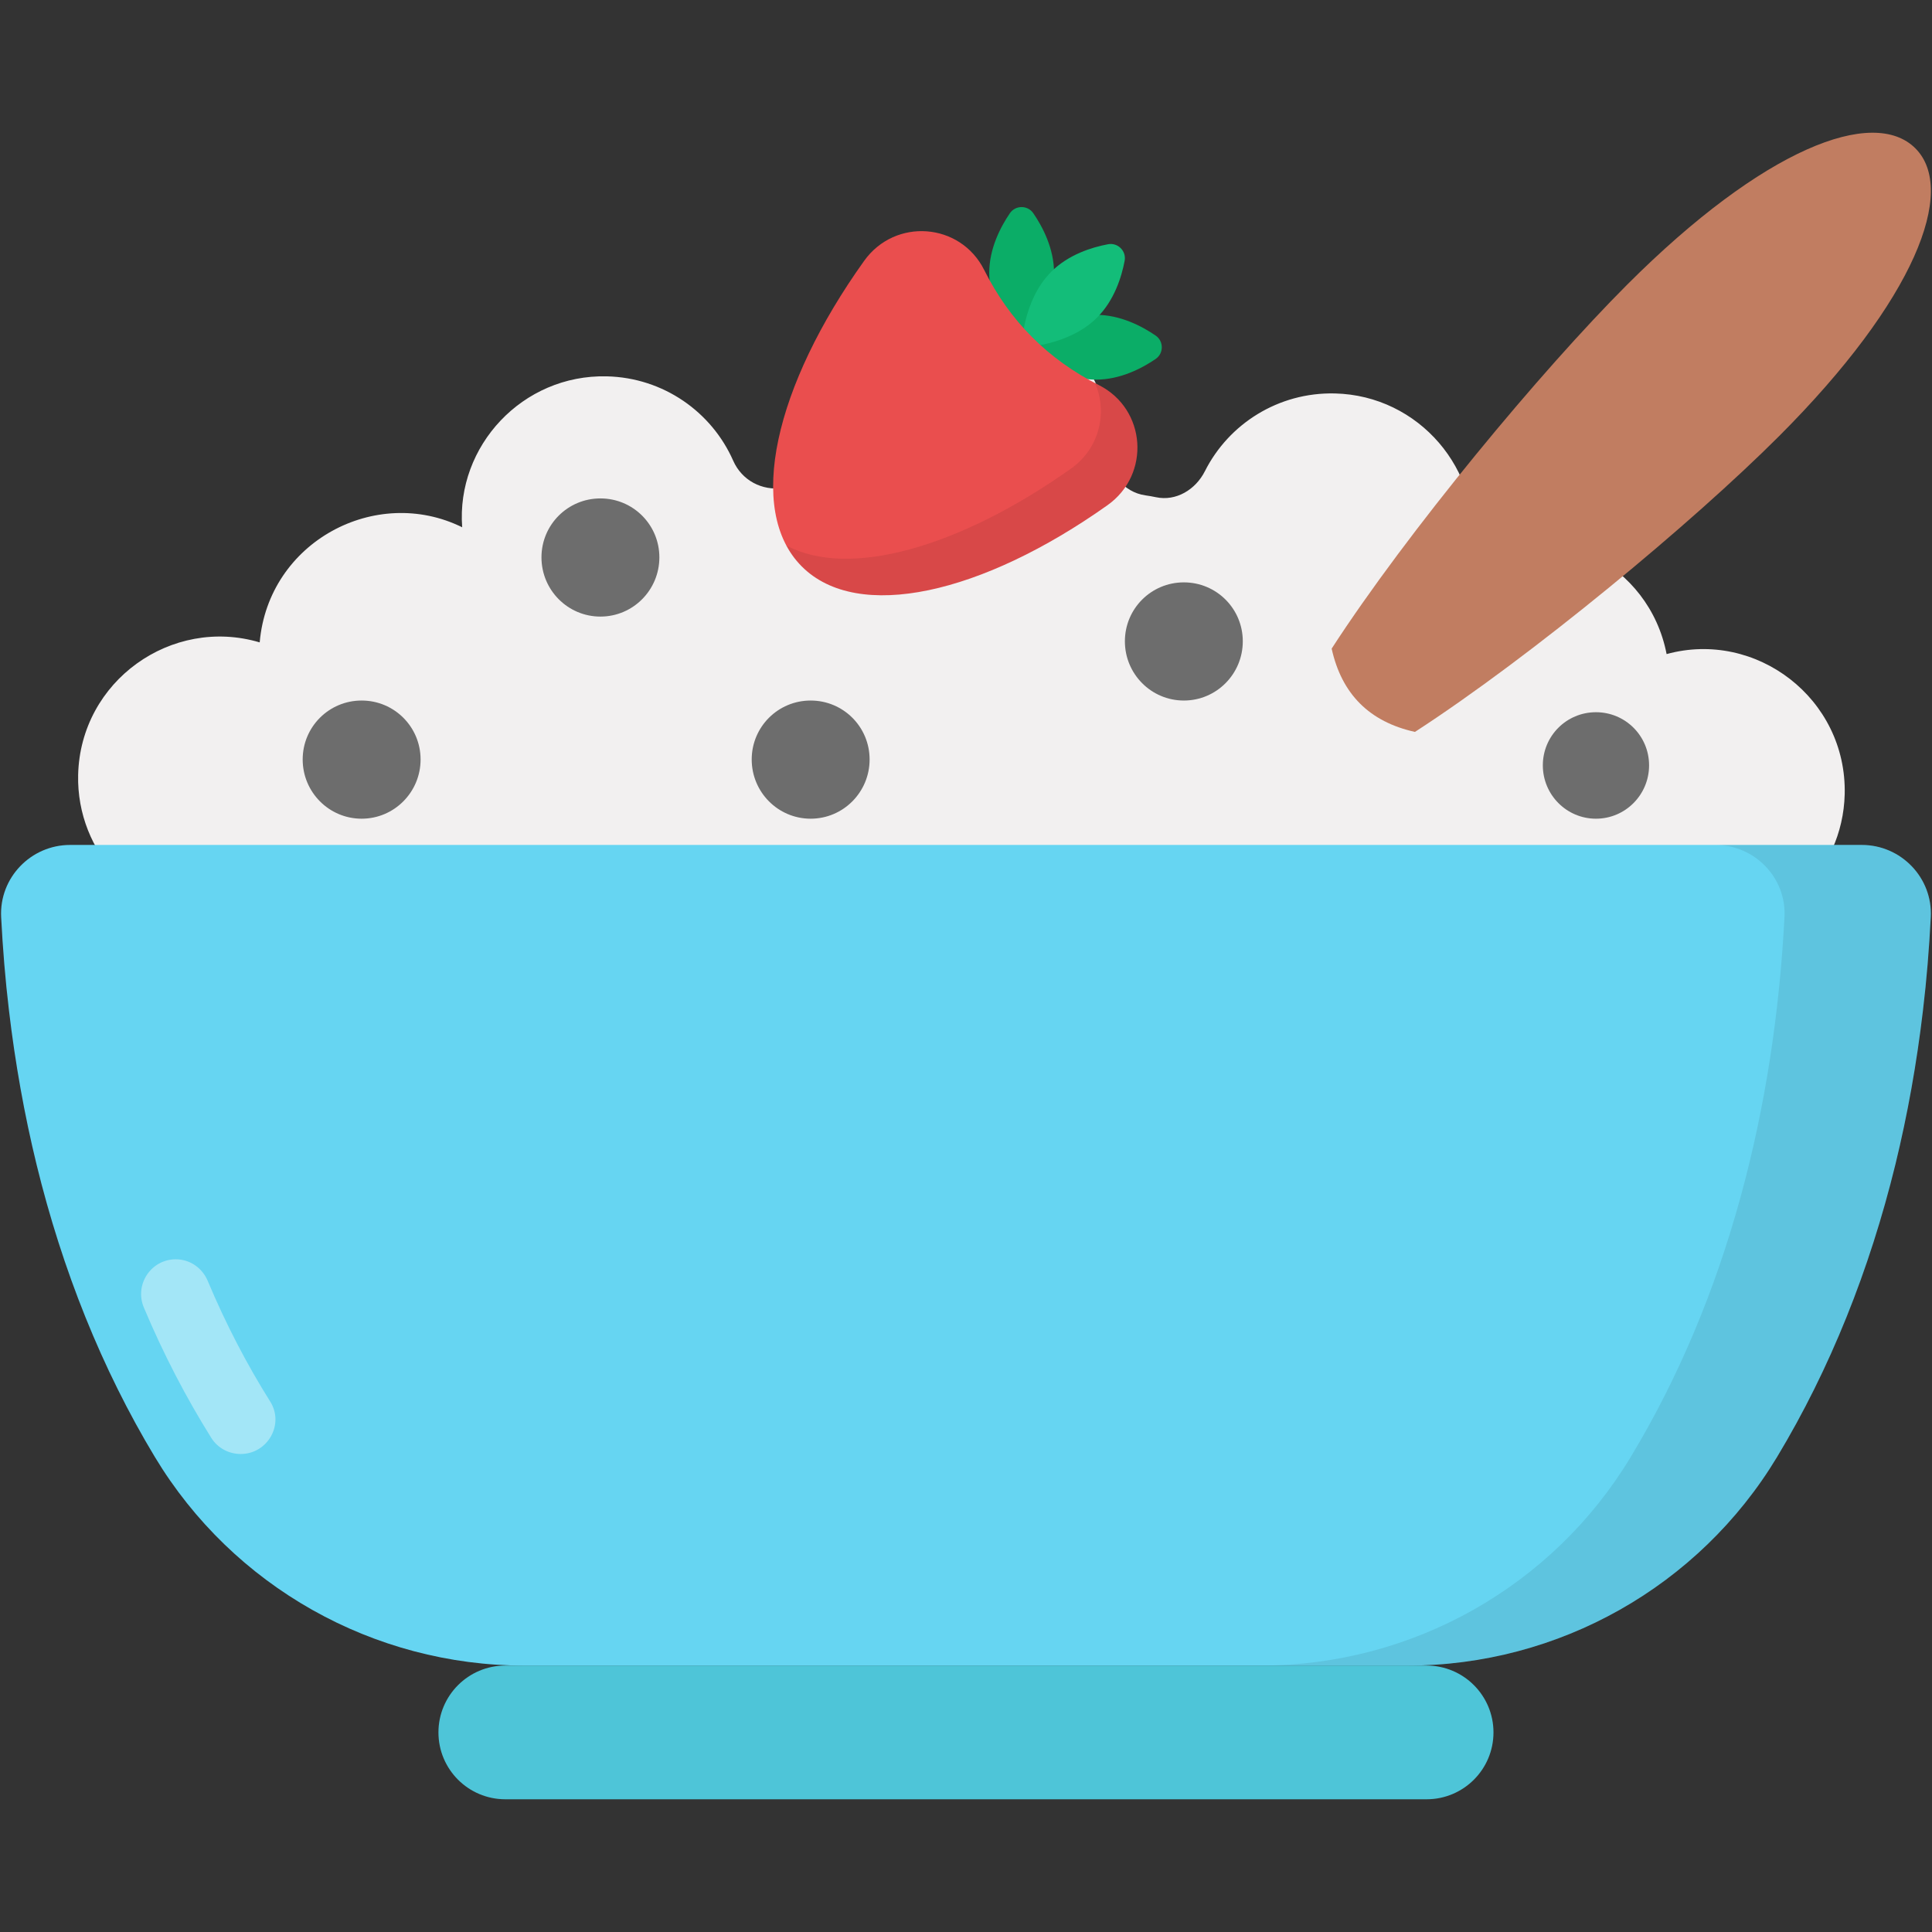 <svg enable-background="new 0 0 512 512" height="512" viewBox="0 0 512 512" width="512" xmlns="http://www.w3.org/2000/svg"><rect x="0" y="0" width="512" height="512" fill="#333333" stroke="none"/><g id="_x33_0_Oatmeal"><g><g><path d="m488.864 210.47c-.487 20.719-17.681 37.179-38.344 36.694l-393.12-3.348c-20.719-.487-37.178-17.737-36.691-38.456.585-24.918 24.799-42.055 48.112-35.12 2.307-26.671 30.788-41.801 53.662-30.507-1.624-21.497 15.967-40.525 38.31-40 15.036.353 27.826 9.455 33.513 22.361 2.296 5.212 7.638 8.053 13.272 7.22.136-.02.273-.04.409-.058 6.037-.825 10.7-5.698 10.635-11.791-.213-20.069 16.267-38.347 38.45-37.826 21.965.516 37.734 19.188 36.687 39.359-.312 6.011 3.868 11.462 9.831 12.283.913.126 1.828.286 2.743.482 5.345 1.144 10.517-2.012 12.977-6.893 6.317-12.537 19.474-20.957 34.447-20.605 22.342.525 39.021 20.358 36.39 41.754 21.171-9.252 46.872 3.342 51.52 27.318 23.682-6.504 47.793 11.767 47.197 37.133z" fill="#f2f0f0"/></g><path d="m9.689 308.617c6.836 27.937 17.271 54.127 31.347 77.492 20.691 34.345 57.909 55.301 98.006 55.301h233.896c40.097 0 77.315-20.956 98.006-55.301 14.076-23.365 24.511-49.555 31.347-77.492 3.23-13.223 5.667-26.872 7.312-40.827.976-8.17 1.646-16.401 2.073-24.755.531-10.404-7.864-19.118-18.282-19.118h-474.809c-10.418 0-18.813 8.714-18.282 19.118.427 8.354 1.097 16.585 2.073 24.755 1.646 13.955 4.083 27.605 7.313 40.827z" fill="#66d5f2"/><path d="m511.7 243.022c-2.622 50.459-15.155 100.693-40.75 143.089-20.674 34.33-57.889 55.277-97.986 55.277h-38.792c40.098 0 77.312-20.947 97.986-55.277 25.751-42.653 38.134-92.728 40.75-143.089.544-10.391-7.889-19.097-18.28-19.097h38.792c10.391.001 18.77 8.706 18.28 19.097z" opacity=".08"/><path d="m395.787 459.108c0 9.786-7.933 17.719-17.719 17.719h-244.157c-9.786 0-17.719-7.933-17.719-17.719 0-9.786 7.933-17.719 17.719-17.719h244.157c9.786 0 17.719 7.933 17.719 17.719z" fill="#4ec5d8"/><path d="m71.619 371.443c-6.238-9.931-11.791-20.609-16.58-32.016-1.437-3.422-4.729-5.7-8.44-5.7h-.023c-6.563 0-11.001 6.723-8.458 12.773 5.166 12.292 11.16 23.819 17.886 34.571 1.67 2.67 4.636 4.252 7.786 4.252 7.127.001 11.621-7.844 7.829-13.88z" fill="#fff" opacity=".4"/><path d="m374.977 193.965c31.015-20.112 73.596-55.48 96.465-78.35 36.15-36.151 47.223-65.235 36.149-76.309-11.117-11.117-40.2-.043-76.351 36.107-22.869 22.87-58.237 65.451-78.337 96.477 2.66 12.051 10.022 19.406 22.074 22.075z" fill="#c17d61"/><g><g><g fill="#0bad67"><path d="m290.46 100.607c-10.879 0-19.721-8.571-19.721-8.571s8.842-8.604 19.721-8.604c6.455 0 12.193 3.029 15.792 5.493 2.182 1.493 2.179 4.726-.006 6.215-3.599 2.453-9.334 5.467-15.786 5.467z"/><path d="m262.157 72.304c0 10.879 8.571 19.721 8.571 19.721s8.604-8.842 8.604-19.721c0-6.455-3.029-12.193-5.493-15.792-1.493-2.182-4.726-2.179-6.215.006-2.453 3.599-5.467 9.334-5.467 15.786z"/></g><path d="m290.744 84.152c-7.693 7.693-20.005 7.885-20.005 7.885s.168-12.336 7.861-20.029c4.564-4.564 10.764-6.48 15.051-7.283 2.599-.487 4.882 1.801 4.39 4.399-.811 4.28-2.735 10.466-7.297 15.028z" fill="#13bd79"/></g><path d="m291.21 102.055c12.576 6.353 13.788 23.666 2.286 31.82-33.213 23.544-66.197 31.112-81.032 16.216s-7.133-47.848 16.546-80.964c8.201-11.469 25.51-10.186 31.811 2.415 6.763 13.525 16.893 23.696 30.389 30.513z" fill="#ea4e4e"/><path d="m293.509 133.898c-33.239 23.544-66.209 31.123-81.059 16.197-1.616-1.616-3.001-3.463-4.078-5.54 16.581 8.887 45.934.539 75.442-20.351 7.732-5.501 9.695-15.081 6.386-22.698.346.192.654.346 1 .539 12.581 6.347 13.812 23.659 2.309 31.853z" opacity=".08"/></g><g fill="#6d6d6d"><path d="m111.459 201.271c0 8.648-6.974 15.692-15.622 15.692-8.649 0-15.623-7.044-15.623-15.692s6.974-15.622 15.623-15.622c8.648 0 15.622 6.974 15.622 15.622z"/><path d="m174.74 147.709c0 8.648-6.974 15.692-15.622 15.692s-15.623-7.044-15.623-15.692 6.974-15.622 15.623-15.622c8.648 0 15.622 6.974 15.622 15.622z"/><path d="m230.455 201.271c0 8.648-6.974 15.692-15.622 15.692s-15.623-7.044-15.623-15.692 6.974-15.622 15.623-15.622c8.648 0 15.622 6.974 15.622 15.622z"/><path d="m329.353 169.957c0 8.648-6.974 15.692-15.622 15.692s-15.623-7.044-15.623-15.692 6.974-15.622 15.623-15.622c8.648-.001 15.622 6.974 15.622 15.622z"/><path d="m437.024 202.822c0 7.793-6.285 14.141-14.078 14.141-7.794 0-14.079-6.348-14.079-14.141s6.285-14.078 14.079-14.078c7.793 0 14.078 6.285 14.078 14.078z"/></g></g></g></svg>
